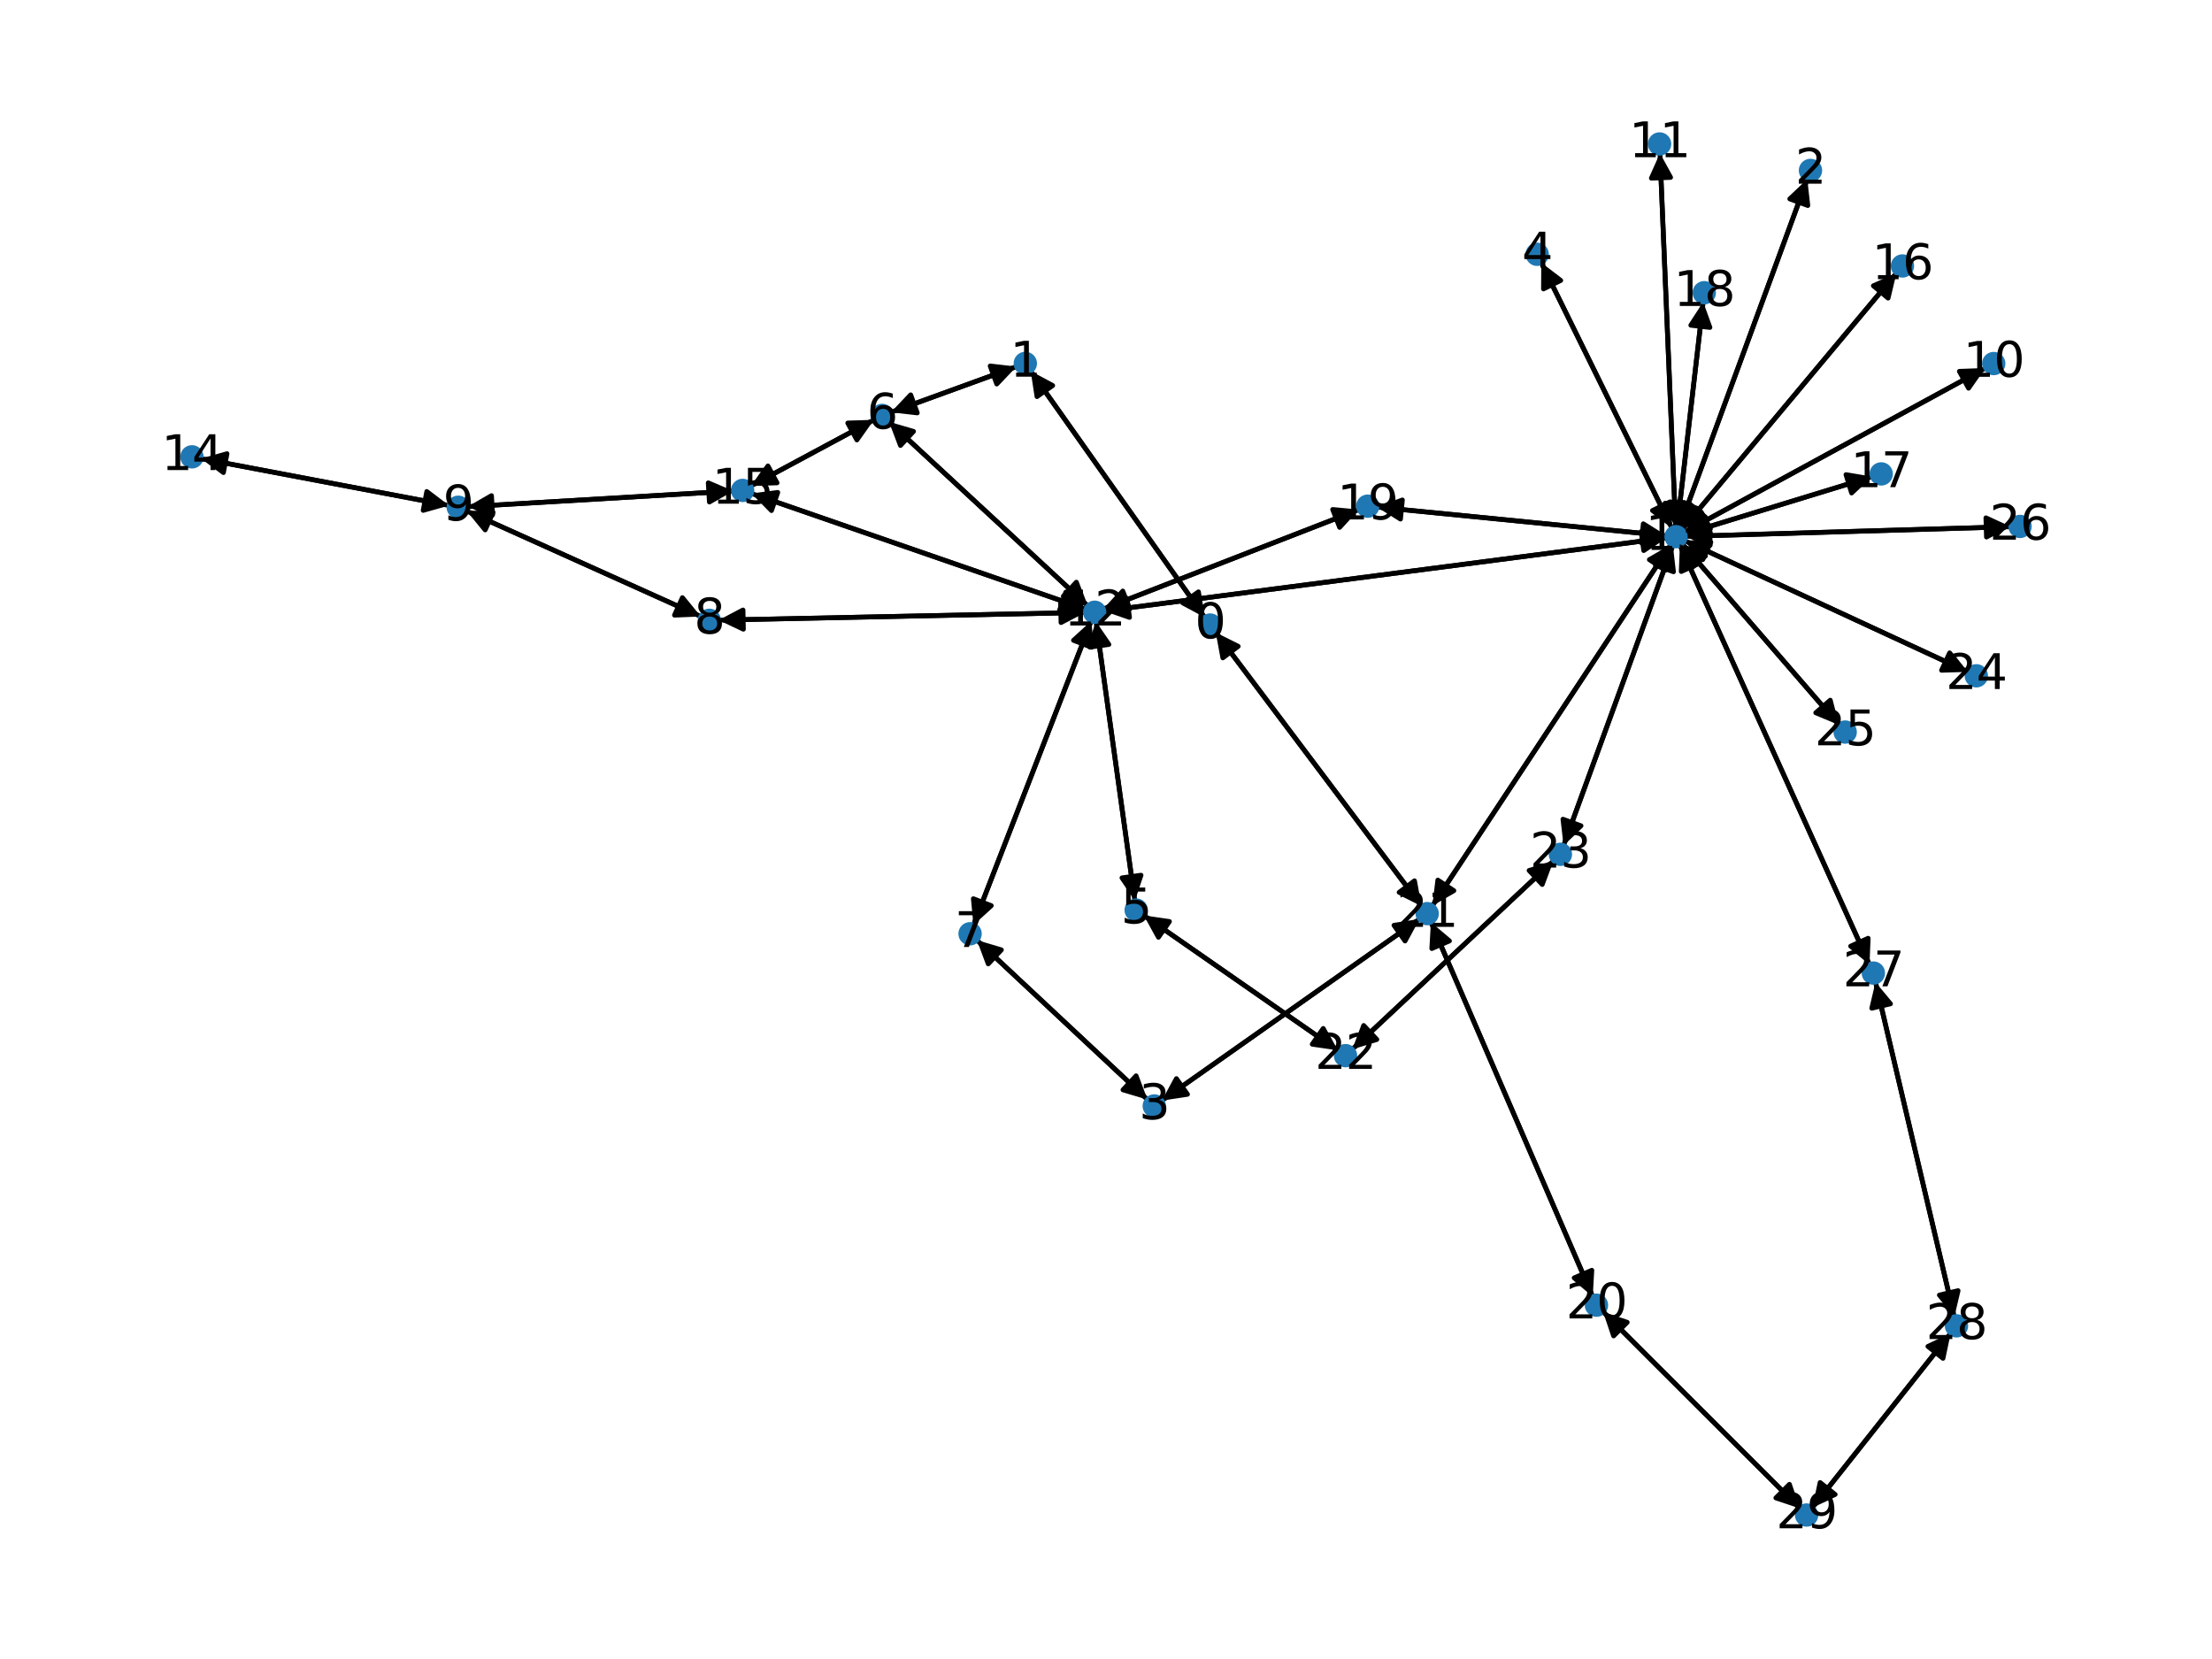 <?xml version="1.0" encoding="utf-8" standalone="no"?>
<!DOCTYPE svg PUBLIC "-//W3C//DTD SVG 1.1//EN"
  "http://www.w3.org/Graphics/SVG/1.1/DTD/svg11.dtd">
<svg xmlns:xlink="http://www.w3.org/1999/xlink" width="460.8pt" height="345.6pt" viewBox="0 0 460.8 345.6" xmlns="http://www.w3.org/2000/svg" version="1.1">
 <defs>
  <style type="text/css">*{stroke-linejoin: round; stroke-linecap: butt}</style>
 </defs>
 <g id="figure_1">
  <g id="patch_1">
   <path d="M 0 345.6 
L 460.8 345.6 
L 460.8 0 
L 0 0 
z
" style="fill: #ffffff"/>
  </g>
  <g id="axes_1">
   <g id="patch_2">
    <path d="M 250.983 128.626 
Q 232.845 102.956 215.352 78.2 
" clip-path="url(#p2b4f1b7020)" style="fill: none; stroke: #000000; stroke-linecap: round"/>
    <path d="M 216.027 82.621 
L 215.352 78.2 
L 219.294 80.313 
z
" clip-path="url(#p2b4f1b7020)" style="stroke: #000000; stroke-linecap: round"/>
   </g>
   <g id="patch_3">
    <path d="M 253.261 131.751 
Q 274.703 160.265 295.473 187.886 
" clip-path="url(#p2b4f1b7020)" style="fill: none; stroke: #000000; stroke-linecap: round"/>
    <path d="M 294.667 183.487 
L 295.473 187.886 
L 291.47 185.891 
z
" clip-path="url(#p2b4f1b7020)" style="stroke: #000000; stroke-linecap: round"/>
   </g>
   <g id="patch_4">
    <path d="M 214.707 77.287 
Q 232.845 102.957 250.338 127.713 
" clip-path="url(#p2b4f1b7020)" style="fill: none; stroke: #000000; stroke-linecap: round"/>
    <path d="M 249.663 123.292 
L 250.338 127.713 
L 246.396 125.601 
z
" clip-path="url(#p2b4f1b7020)" style="stroke: #000000; stroke-linecap: round"/>
   </g>
   <g id="patch_5">
    <path d="M 211.774 76.367 
Q 198.683 81.125 186.642 85.5 
" clip-path="url(#p2b4f1b7020)" style="fill: none; stroke: #000000; stroke-linecap: round"/>
    <path d="M 191.084 86.014 
L 186.642 85.5 
L 189.718 82.254 
z
" clip-path="url(#p2b4f1b7020)" style="stroke: #000000; stroke-linecap: round"/>
   </g>
   <g id="patch_6">
    <path d="M 376.485 37.328 
Q 363.151 73.657 350.202 108.936 
" clip-path="url(#p2b4f1b7020)" style="fill: none; stroke: #000000; stroke-linecap: round"/>
    <path d="M 353.458 105.87 
L 350.202 108.936 
L 349.703 104.492 
z
" clip-path="url(#p2b4f1b7020)" style="stroke: #000000; stroke-linecap: round"/>
   </g>
   <g id="patch_7">
    <path d="M 242.042 229.275 
Q 268.884 210.359 294.813 192.087 
" clip-path="url(#p2b4f1b7020)" style="fill: none; stroke: #000000; stroke-linecap: round"/>
    <path d="M 290.391 192.756 
L 294.813 192.087 
L 292.695 196.026 
z
" clip-path="url(#p2b4f1b7020)" style="stroke: #000000; stroke-linecap: round"/>
   </g>
   <g id="patch_8">
    <path d="M 239.044 229.072 
Q 221.272 212.455 204.317 196.603 
" clip-path="url(#p2b4f1b7020)" style="fill: none; stroke: #000000; stroke-linecap: round"/>
    <path d="M 205.873 200.796 
L 204.317 196.603 
L 208.605 197.874 
z
" clip-path="url(#p2b4f1b7020)" style="stroke: #000000; stroke-linecap: round"/>
   </g>
   <g id="patch_9">
    <path d="M 321.073 54.707 
Q 334.685 82.384 347.803 109.057 
" clip-path="url(#p2b4f1b7020)" style="fill: none; stroke: #000000; stroke-linecap: round"/>
    <path d="M 347.832 104.585 
L 347.803 109.057 
L 344.243 106.351 
z
" clip-path="url(#p2b4f1b7020)" style="stroke: #000000; stroke-linecap: round"/>
   </g>
   <g id="patch_10">
    <path d="M 236.418 187.665 
Q 232.364 158.563 228.465 130.568 
" clip-path="url(#p2b4f1b7020)" style="fill: none; stroke: #000000; stroke-linecap: round"/>
    <path d="M 227.036 134.806 
L 228.465 130.568 
L 230.998 134.254 
z
" clip-path="url(#p2b4f1b7020)" style="stroke: #000000; stroke-linecap: round"/>
   </g>
   <g id="patch_11">
    <path d="M 238.275 190.69 
Q 258.492 204.749 277.792 218.169 
" clip-path="url(#p2b4f1b7020)" style="fill: none; stroke: #000000; stroke-linecap: round"/>
    <path d="M 275.649 214.244 
L 277.792 218.169 
L 273.366 217.528 
z
" clip-path="url(#p2b4f1b7020)" style="stroke: #000000; stroke-linecap: round"/>
   </g>
   <g id="patch_12">
    <path d="M 185.585 85.884 
Q 198.677 81.127 210.718 76.751 
" clip-path="url(#p2b4f1b7020)" style="fill: none; stroke: #000000; stroke-linecap: round"/>
    <path d="M 206.275 76.238 
L 210.718 76.751 
L 207.641 79.997 
z
" clip-path="url(#p2b4f1b7020)" style="stroke: #000000; stroke-linecap: round"/>
   </g>
   <g id="patch_13">
    <path d="M 185.188 87.858 
Q 205.905 107.042 225.803 125.467 
" clip-path="url(#p2b4f1b7020)" style="fill: none; stroke: #000000; stroke-linecap: round"/>
    <path d="M 224.226 121.282 
L 225.803 125.467 
L 221.509 124.217 
z
" clip-path="url(#p2b4f1b7020)" style="stroke: #000000; stroke-linecap: round"/>
   </g>
   <g id="patch_14">
    <path d="M 182.062 87.461 
Q 169.237 94.355 157.396 100.718 
" clip-path="url(#p2b4f1b7020)" style="fill: none; stroke: #000000; stroke-linecap: round"/>
    <path d="M 161.867 100.586 
L 157.396 100.718 
L 159.973 97.063 
z
" clip-path="url(#p2b4f1b7020)" style="stroke: #000000; stroke-linecap: round"/>
   </g>
   <g id="patch_15">
    <path d="M 203.498 195.837 
Q 221.27 212.453 238.225 228.306 
" clip-path="url(#p2b4f1b7020)" style="fill: none; stroke: #000000; stroke-linecap: round"/>
    <path d="M 236.669 224.113 
L 238.225 228.306 
L 233.937 227.035 
z
" clip-path="url(#p2b4f1b7020)" style="stroke: #000000; stroke-linecap: round"/>
   </g>
   <g id="patch_16">
    <path d="M 202.785 192.714 
Q 215.065 161.029 226.941 130.386 
" clip-path="url(#p2b4f1b7020)" style="fill: none; stroke: #000000; stroke-linecap: round"/>
    <path d="M 223.63 133.393 
L 226.941 130.386 
L 227.36 134.839 
z
" clip-path="url(#p2b4f1b7020)" style="stroke: #000000; stroke-linecap: round"/>
   </g>
   <g id="patch_17">
    <path d="M 146.001 128.427 
Q 121.615 117.446 98.248 106.923 
" clip-path="url(#p2b4f1b7020)" style="fill: none; stroke: #000000; stroke-linecap: round"/>
    <path d="M 101.074 110.389 
L 98.248 106.923 
L 102.716 106.742 
z
" clip-path="url(#p2b4f1b7020)" style="stroke: #000000; stroke-linecap: round"/>
   </g>
   <g id="patch_18">
    <path d="M 149.702 129.182 
Q 187.904 128.382 224.989 127.606 
" clip-path="url(#p2b4f1b7020)" style="fill: none; stroke: #000000; stroke-linecap: round"/>
    <path d="M 220.948 125.69 
L 224.989 127.606 
L 221.032 129.689 
z
" clip-path="url(#p2b4f1b7020)" style="stroke: #000000; stroke-linecap: round"/>
   </g>
   <g id="patch_19">
    <path d="M 97.226 106.463 
Q 121.613 117.445 144.98 127.967 
" clip-path="url(#p2b4f1b7020)" style="fill: none; stroke: #000000; stroke-linecap: round"/>
    <path d="M 142.154 124.501 
L 144.98 127.967 
L 140.511 128.149 
z
" clip-path="url(#p2b4f1b7020)" style="stroke: #000000; stroke-linecap: round"/>
   </g>
   <g id="patch_20">
    <path d="M 93.561 105.309 
Q 67.724 100.418 42.985 95.734 
" clip-path="url(#p2b4f1b7020)" style="fill: none; stroke: #000000; stroke-linecap: round"/>
    <path d="M 46.543 98.444 
L 42.985 95.734 
L 47.287 94.513 
z
" clip-path="url(#p2b4f1b7020)" style="stroke: #000000; stroke-linecap: round"/>
   </g>
   <g id="patch_21">
    <path d="M 97.395 105.554 
Q 125.083 103.917 151.655 102.345 
" clip-path="url(#p2b4f1b7020)" style="fill: none; stroke: #000000; stroke-linecap: round"/>
    <path d="M 147.544 100.585 
L 151.655 102.345 
L 147.78 104.578 
z
" clip-path="url(#p2b4f1b7020)" style="stroke: #000000; stroke-linecap: round"/>
   </g>
   <g id="patch_22">
    <path d="M 413.628 76.662 
Q 382.242 93.766 351.837 110.336 
" clip-path="url(#p2b4f1b7020)" style="fill: none; stroke: #000000; stroke-linecap: round"/>
    <path d="M 356.306 110.178 
L 351.837 110.336 
L 354.392 106.666 
z
" clip-path="url(#p2b4f1b7020)" style="stroke: #000000; stroke-linecap: round"/>
   </g>
   <g id="patch_23">
    <path d="M 345.8 31.922 
Q 347.435 70.893 349.023 108.747 
" clip-path="url(#p2b4f1b7020)" style="fill: none; stroke: #000000; stroke-linecap: round"/>
    <path d="M 350.854 104.667 
L 349.023 108.747 
L 346.857 104.834 
z
" clip-path="url(#p2b4f1b7020)" style="stroke: #000000; stroke-linecap: round"/>
   </g>
   <g id="patch_24">
    <path d="M 228.311 129.462 
Q 232.364 158.564 236.264 186.559 
" clip-path="url(#p2b4f1b7020)" style="fill: none; stroke: #000000; stroke-linecap: round"/>
    <path d="M 237.693 182.321 
L 236.264 186.559 
L 233.731 182.873 
z
" clip-path="url(#p2b4f1b7020)" style="stroke: #000000; stroke-linecap: round"/>
   </g>
   <g id="patch_25">
    <path d="M 226.625 126.228 
Q 205.907 107.044 186.01 88.619 
" clip-path="url(#p2b4f1b7020)" style="fill: none; stroke: #000000; stroke-linecap: round"/>
    <path d="M 187.586 92.804 
L 186.01 88.619 
L 190.303 89.869 
z
" clip-path="url(#p2b4f1b7020)" style="stroke: #000000; stroke-linecap: round"/>
   </g>
   <g id="patch_26">
    <path d="M 227.345 129.345 
Q 215.064 161.03 203.188 191.672 
" clip-path="url(#p2b4f1b7020)" style="fill: none; stroke: #000000; stroke-linecap: round"/>
    <path d="M 206.499 188.665 
L 203.188 191.672 
L 202.769 187.22 
z
" clip-path="url(#p2b4f1b7020)" style="stroke: #000000; stroke-linecap: round"/>
   </g>
   <g id="patch_27">
    <path d="M 226.108 127.582 
Q 187.906 128.382 150.821 129.159 
" clip-path="url(#p2b4f1b7020)" style="fill: none; stroke: #000000; stroke-linecap: round"/>
    <path d="M 154.862 131.074 
L 150.821 129.159 
L 154.779 127.075 
z
" clip-path="url(#p2b4f1b7020)" style="stroke: #000000; stroke-linecap: round"/>
   </g>
   <g id="patch_28">
    <path d="M 229.961 127.292 
Q 288.598 119.671 346.126 112.193 
" clip-path="url(#p2b4f1b7020)" style="fill: none; stroke: #000000; stroke-linecap: round"/>
    <path d="M 341.901 110.725 
L 346.126 112.193 
L 342.417 114.692 
z
" clip-path="url(#p2b4f1b7020)" style="stroke: #000000; stroke-linecap: round"/>
   </g>
   <g id="patch_29">
    <path d="M 226.212 126.908 
Q 191.373 114.853 157.59 103.163 
" clip-path="url(#p2b4f1b7020)" style="fill: none; stroke: #000000; stroke-linecap: round"/>
    <path d="M 160.716 106.361 
L 157.59 103.163 
L 162.024 102.581 
z
" clip-path="url(#p2b4f1b7020)" style="stroke: #000000; stroke-linecap: round"/>
   </g>
   <g id="patch_30">
    <path d="M 229.845 126.842 
Q 256.481 116.495 282.074 106.552 
" clip-path="url(#p2b4f1b7020)" style="fill: none; stroke: #000000; stroke-linecap: round"/>
    <path d="M 277.621 106.137 
L 282.074 106.552 
L 279.07 109.865 
z
" clip-path="url(#p2b4f1b7020)" style="stroke: #000000; stroke-linecap: round"/>
   </g>
   <g id="patch_31">
    <path d="M 349.819 109.979 
Q 363.154 73.65 376.103 38.371 
" clip-path="url(#p2b4f1b7020)" style="fill: none; stroke: #000000; stroke-linecap: round"/>
    <path d="M 372.847 41.436 
L 376.103 38.371 
L 376.602 42.815 
z
" clip-path="url(#p2b4f1b7020)" style="stroke: #000000; stroke-linecap: round"/>
   </g>
   <g id="patch_32">
    <path d="M 348.298 110.065 
Q 334.687 82.388 321.569 55.715 
" clip-path="url(#p2b4f1b7020)" style="fill: none; stroke: #000000; stroke-linecap: round"/>
    <path d="M 321.54 60.187 
L 321.569 55.715 
L 325.129 58.422 
z
" clip-path="url(#p2b4f1b7020)" style="stroke: #000000; stroke-linecap: round"/>
   </g>
   <g id="patch_33">
    <path d="M 350.852 110.873 
Q 382.238 93.768 412.643 77.199 
" clip-path="url(#p2b4f1b7020)" style="fill: none; stroke: #000000; stroke-linecap: round"/>
    <path d="M 408.174 77.356 
L 412.643 77.199 
L 410.088 80.869 
z
" clip-path="url(#p2b4f1b7020)" style="stroke: #000000; stroke-linecap: round"/>
   </g>
   <g id="patch_34">
    <path d="M 349.07 109.867 
Q 347.435 70.896 345.847 33.043 
" clip-path="url(#p2b4f1b7020)" style="fill: none; stroke: #000000; stroke-linecap: round"/>
    <path d="M 344.017 37.123 
L 345.847 33.043 
L 348.013 36.955 
z
" clip-path="url(#p2b4f1b7020)" style="stroke: #000000; stroke-linecap: round"/>
   </g>
   <g id="patch_35">
    <path d="M 347.233 112.049 
Q 288.597 119.671 231.069 127.148 
" clip-path="url(#p2b4f1b7020)" style="fill: none; stroke: #000000; stroke-linecap: round"/>
    <path d="M 235.293 128.616 
L 231.069 127.148 
L 234.778 124.65 
z
" clip-path="url(#p2b4f1b7020)" style="stroke: #000000; stroke-linecap: round"/>
   </g>
   <g id="patch_36">
    <path d="M 350.392 110.316 
Q 372.731 83.603 394.353 57.748 
" clip-path="url(#p2b4f1b7020)" style="fill: none; stroke: #000000; stroke-linecap: round"/>
    <path d="M 390.252 59.533 
L 394.353 57.748 
L 393.321 62.099 
z
" clip-path="url(#p2b4f1b7020)" style="stroke: #000000; stroke-linecap: round"/>
   </g>
   <g id="patch_37">
    <path d="M 351 111.234 
Q 370.516 105.262 388.963 99.618 
" clip-path="url(#p2b4f1b7020)" style="fill: none; stroke: #000000; stroke-linecap: round"/>
    <path d="M 384.553 98.876 
L 388.963 99.618 
L 385.723 102.701 
z
" clip-path="url(#p2b4f1b7020)" style="stroke: #000000; stroke-linecap: round"/>
   </g>
   <g id="patch_38">
    <path d="M 349.374 109.873 
Q 352.09 86.387 354.678 64.012 
" clip-path="url(#p2b4f1b7020)" style="fill: none; stroke: #000000; stroke-linecap: round"/>
    <path d="M 352.232 67.755 
L 354.678 64.012 
L 356.206 68.215 
z
" clip-path="url(#p2b4f1b7020)" style="stroke: #000000; stroke-linecap: round"/>
   </g>
   <g id="patch_39">
    <path d="M 347.226 111.609 
Q 317.038 108.623 287.962 105.747 
" clip-path="url(#p2b4f1b7020)" style="fill: none; stroke: #000000; stroke-linecap: round"/>
    <path d="M 291.746 108.131 
L 287.962 105.747 
L 292.14 104.151 
z
" clip-path="url(#p2b4f1b7020)" style="stroke: #000000; stroke-linecap: round"/>
   </g>
   <g id="patch_40">
    <path d="M 348.083 113.417 
Q 323.23 151.064 298.992 187.778 
" clip-path="url(#p2b4f1b7020)" style="fill: none; stroke: #000000; stroke-linecap: round"/>
    <path d="M 302.865 185.542 
L 298.992 187.778 
L 299.527 183.338 
z
" clip-path="url(#p2b4f1b7020)" style="stroke: #000000; stroke-linecap: round"/>
   </g>
   <g id="patch_41">
    <path d="M 348.488 113.621 
Q 337.104 144.885 326.102 175.099 
" clip-path="url(#p2b4f1b7020)" style="fill: none; stroke: #000000; stroke-linecap: round"/>
    <path d="M 329.35 172.025 
L 326.102 175.099 
L 325.592 170.656 
z
" clip-path="url(#p2b4f1b7020)" style="stroke: #000000; stroke-linecap: round"/>
   </g>
   <g id="patch_42">
    <path d="M 350.911 112.615 
Q 380.43 126.291 408.934 139.498 
" clip-path="url(#p2b4f1b7020)" style="fill: none; stroke: #000000; stroke-linecap: round"/>
    <path d="M 406.145 136.002 
L 408.934 139.498 
L 404.463 139.631 
z
" clip-path="url(#p2b4f1b7020)" style="stroke: #000000; stroke-linecap: round"/>
   </g>
   <g id="patch_43">
    <path d="M 350.418 113.263 
Q 366.767 132.151 382.385 150.194 
" clip-path="url(#p2b4f1b7020)" style="fill: none; stroke: #000000; stroke-linecap: round"/>
    <path d="M 381.279 145.86 
L 382.385 150.194 
L 378.255 148.478 
z
" clip-path="url(#p2b4f1b7020)" style="stroke: #000000; stroke-linecap: round"/>
   </g>
   <g id="patch_44">
    <path d="M 351.089 111.742 
Q 384.983 110.732 417.759 109.755 
" clip-path="url(#p2b4f1b7020)" style="fill: none; stroke: #000000; stroke-linecap: round"/>
    <path d="M 413.702 107.875 
L 417.759 109.755 
L 413.821 111.873 
z
" clip-path="url(#p2b4f1b7020)" style="stroke: #000000; stroke-linecap: round"/>
   </g>
   <g id="patch_45">
    <path d="M 349.95 113.567 
Q 369.704 157.255 388.996 199.925 
" clip-path="url(#p2b4f1b7020)" style="fill: none; stroke: #000000; stroke-linecap: round"/>
    <path d="M 389.171 195.456 
L 388.996 199.925 
L 385.526 197.104 
z
" clip-path="url(#p2b4f1b7020)" style="stroke: #000000; stroke-linecap: round"/>
   </g>
   <g id="patch_46">
    <path d="M 41.886 95.526 
Q 67.724 100.418 92.462 105.101 
" clip-path="url(#p2b4f1b7020)" style="fill: none; stroke: #000000; stroke-linecap: round"/>
    <path d="M 88.904 102.392 
L 92.462 105.101 
L 88.16 106.322 
z
" clip-path="url(#p2b4f1b7020)" style="stroke: #000000; stroke-linecap: round"/>
   </g>
   <g id="patch_47">
    <path d="M 156.412 101.248 
Q 169.237 94.355 181.078 87.991 
" clip-path="url(#p2b4f1b7020)" style="fill: none; stroke: #000000; stroke-linecap: round"/>
    <path d="M 176.607 88.123 
L 181.078 87.991 
L 178.501 91.646 
z
" clip-path="url(#p2b4f1b7020)" style="stroke: #000000; stroke-linecap: round"/>
   </g>
   <g id="patch_48">
    <path d="M 152.77 102.279 
Q 125.083 103.917 98.511 105.488 
" clip-path="url(#p2b4f1b7020)" style="fill: none; stroke: #000000; stroke-linecap: round"/>
    <path d="M 102.622 107.248 
L 98.511 105.488 
L 102.386 103.255 
z
" clip-path="url(#p2b4f1b7020)" style="stroke: #000000; stroke-linecap: round"/>
   </g>
   <g id="patch_49">
    <path d="M 156.536 102.798 
Q 191.375 114.854 225.158 126.543 
" clip-path="url(#p2b4f1b7020)" style="fill: none; stroke: #000000; stroke-linecap: round"/>
    <path d="M 222.032 123.345 
L 225.158 126.543 
L 220.724 127.125 
z
" clip-path="url(#p2b4f1b7020)" style="stroke: #000000; stroke-linecap: round"/>
   </g>
   <g id="patch_50">
    <path d="M 395.071 56.889 
Q 372.732 83.602 351.11 109.457 
" clip-path="url(#p2b4f1b7020)" style="fill: none; stroke: #000000; stroke-linecap: round"/>
    <path d="M 355.21 107.672 
L 351.11 109.457 
L 352.142 105.106 
z
" clip-path="url(#p2b4f1b7020)" style="stroke: #000000; stroke-linecap: round"/>
   </g>
   <g id="patch_51">
    <path d="M 390.037 99.29 
Q 370.521 105.261 352.074 110.905 
" clip-path="url(#p2b4f1b7020)" style="fill: none; stroke: #000000; stroke-linecap: round"/>
    <path d="M 356.484 111.647 
L 352.074 110.905 
L 355.314 107.822 
z
" clip-path="url(#p2b4f1b7020)" style="stroke: #000000; stroke-linecap: round"/>
   </g>
   <g id="patch_52">
    <path d="M 354.807 62.903 
Q 352.09 86.388 349.502 108.764 
" clip-path="url(#p2b4f1b7020)" style="fill: none; stroke: #000000; stroke-linecap: round"/>
    <path d="M 351.949 105.02 
L 349.502 108.764 
L 347.975 104.561 
z
" clip-path="url(#p2b4f1b7020)" style="stroke: #000000; stroke-linecap: round"/>
   </g>
   <g id="patch_53">
    <path d="M 283.12 106.146 
Q 256.484 116.493 230.891 126.436 
" clip-path="url(#p2b4f1b7020)" style="fill: none; stroke: #000000; stroke-linecap: round"/>
    <path d="M 235.343 126.852 
L 230.891 126.436 
L 233.895 123.123 
z
" clip-path="url(#p2b4f1b7020)" style="stroke: #000000; stroke-linecap: round"/>
   </g>
   <g id="patch_54">
    <path d="M 286.846 105.637 
Q 317.035 108.623 346.111 111.499 
" clip-path="url(#p2b4f1b7020)" style="fill: none; stroke: #000000; stroke-linecap: round"/>
    <path d="M 342.327 109.115 
L 346.111 111.499 
L 341.933 113.095 
z
" clip-path="url(#p2b4f1b7020)" style="stroke: #000000; stroke-linecap: round"/>
   </g>
   <g id="patch_55">
    <path d="M 331.8 270.113 
Q 314.939 231.111 298.522 193.134 
" clip-path="url(#p2b4f1b7020)" style="fill: none; stroke: #000000; stroke-linecap: round"/>
    <path d="M 298.273 197.599 
L 298.522 193.134 
L 301.945 196.012 
z
" clip-path="url(#p2b4f1b7020)" style="stroke: #000000; stroke-linecap: round"/>
   </g>
   <g id="patch_56">
    <path d="M 333.941 273.262 
Q 354.46 293.752 374.188 313.453 
" clip-path="url(#p2b4f1b7020)" style="fill: none; stroke: #000000; stroke-linecap: round"/>
    <path d="M 372.77 309.211 
L 374.188 313.453 
L 369.944 312.041 
z
" clip-path="url(#p2b4f1b7020)" style="stroke: #000000; stroke-linecap: round"/>
   </g>
   <g id="patch_57">
    <path d="M 296.147 188.783 
Q 274.705 160.268 253.935 132.647 
" clip-path="url(#p2b4f1b7020)" style="fill: none; stroke: #000000; stroke-linecap: round"/>
    <path d="M 254.741 137.046 
L 253.935 132.647 
L 257.938 134.642 
z
" clip-path="url(#p2b4f1b7020)" style="stroke: #000000; stroke-linecap: round"/>
   </g>
   <g id="patch_58">
    <path d="M 295.723 191.446 
Q 268.881 210.361 242.952 228.633 
" clip-path="url(#p2b4f1b7020)" style="fill: none; stroke: #000000; stroke-linecap: round"/>
    <path d="M 247.374 227.964 
L 242.952 228.633 
L 245.07 224.694 
z
" clip-path="url(#p2b4f1b7020)" style="stroke: #000000; stroke-linecap: round"/>
   </g>
   <g id="patch_59">
    <path d="M 298.376 188.71 
Q 323.23 151.064 347.468 114.35 
" clip-path="url(#p2b4f1b7020)" style="fill: none; stroke: #000000; stroke-linecap: round"/>
    <path d="M 343.595 116.586 
L 347.468 114.35 
L 346.933 118.79 
z
" clip-path="url(#p2b4f1b7020)" style="stroke: #000000; stroke-linecap: round"/>
   </g>
   <g id="patch_60">
    <path d="M 298.078 192.108 
Q 314.939 231.11 331.357 269.087 
" clip-path="url(#p2b4f1b7020)" style="fill: none; stroke: #000000; stroke-linecap: round"/>
    <path d="M 331.605 264.622 
L 331.357 269.087 
L 327.934 266.209 
z
" clip-path="url(#p2b4f1b7020)" style="stroke: #000000; stroke-linecap: round"/>
   </g>
   <g id="patch_61">
    <path d="M 278.708 218.807 
Q 258.491 204.748 239.191 191.328 
" clip-path="url(#p2b4f1b7020)" style="fill: none; stroke: #000000; stroke-linecap: round"/>
    <path d="M 241.333 195.253 
L 239.191 191.328 
L 243.617 191.969 
z
" clip-path="url(#p2b4f1b7020)" style="stroke: #000000; stroke-linecap: round"/>
   </g>
   <g id="patch_62">
    <path d="M 281.71 218.588 
Q 302.676 198.941 322.826 180.059 
" clip-path="url(#p2b4f1b7020)" style="fill: none; stroke: #000000; stroke-linecap: round"/>
    <path d="M 318.54 181.334 
L 322.826 180.059 
L 321.275 184.253 
z
" clip-path="url(#p2b4f1b7020)" style="stroke: #000000; stroke-linecap: round"/>
   </g>
   <g id="patch_63">
    <path d="M 325.721 176.146 
Q 337.105 144.882 348.106 114.668 
" clip-path="url(#p2b4f1b7020)" style="fill: none; stroke: #000000; stroke-linecap: round"/>
    <path d="M 344.859 117.743 
L 348.106 114.668 
L 348.617 119.111 
z
" clip-path="url(#p2b4f1b7020)" style="stroke: #000000; stroke-linecap: round"/>
   </g>
   <g id="patch_64">
    <path d="M 323.645 179.291 
Q 302.679 198.938 282.529 217.821 
" clip-path="url(#p2b4f1b7020)" style="fill: none; stroke: #000000; stroke-linecap: round"/>
    <path d="M 286.815 216.545 
L 282.529 217.821 
L 284.08 213.626 
z
" clip-path="url(#p2b4f1b7020)" style="stroke: #000000; stroke-linecap: round"/>
   </g>
   <g id="patch_65">
    <path d="M 409.943 139.966 
Q 380.425 126.289 351.921 113.083 
" clip-path="url(#p2b4f1b7020)" style="fill: none; stroke: #000000; stroke-linecap: round"/>
    <path d="M 354.709 116.579 
L 351.921 113.083 
L 356.391 112.949 
z
" clip-path="url(#p2b4f1b7020)" style="stroke: #000000; stroke-linecap: round"/>
   </g>
   <g id="patch_66">
    <path d="M 383.117 151.039 
Q 366.767 132.151 351.15 114.108 
" clip-path="url(#p2b4f1b7020)" style="fill: none; stroke: #000000; stroke-linecap: round"/>
    <path d="M 352.255 118.441 
L 351.15 114.108 
L 355.28 115.824 
z
" clip-path="url(#p2b4f1b7020)" style="stroke: #000000; stroke-linecap: round"/>
   </g>
   <g id="patch_67">
    <path d="M 418.876 109.721 
Q 384.982 110.732 352.205 111.708 
" clip-path="url(#p2b4f1b7020)" style="fill: none; stroke: #000000; stroke-linecap: round"/>
    <path d="M 356.263 113.588 
L 352.205 111.708 
L 356.144 109.59 
z
" clip-path="url(#p2b4f1b7020)" style="stroke: #000000; stroke-linecap: round"/>
   </g>
   <g id="patch_68">
    <path d="M 389.456 200.942 
Q 369.703 157.253 350.41 114.584 
" clip-path="url(#p2b4f1b7020)" style="fill: none; stroke: #000000; stroke-linecap: round"/>
    <path d="M 350.236 119.052 
L 350.41 114.584 
L 353.88 117.405 
z
" clip-path="url(#p2b4f1b7020)" style="stroke: #000000; stroke-linecap: round"/>
   </g>
   <g id="patch_69">
    <path d="M 390.7 204.597 
Q 398.915 239.454 406.873 273.222 
" clip-path="url(#p2b4f1b7020)" style="fill: none; stroke: #000000; stroke-linecap: round"/>
    <path d="M 407.902 268.87 
L 406.873 273.222 
L 404.008 269.788 
z
" clip-path="url(#p2b4f1b7020)" style="stroke: #000000; stroke-linecap: round"/>
   </g>
   <g id="patch_70">
    <path d="M 407.128 274.306 
Q 398.913 239.449 390.955 205.681 
" clip-path="url(#p2b4f1b7020)" style="fill: none; stroke: #000000; stroke-linecap: round"/>
    <path d="M 389.926 210.033 
L 390.955 205.681 
L 393.82 209.115 
z
" clip-path="url(#p2b4f1b7020)" style="stroke: #000000; stroke-linecap: round"/>
   </g>
   <g id="patch_71">
    <path d="M 406.37 277.712 
Q 391.961 295.901 378.246 313.214 
" clip-path="url(#p2b4f1b7020)" style="fill: none; stroke: #000000; stroke-linecap: round"/>
    <path d="M 382.298 311.32 
L 378.246 313.214 
L 379.162 308.837 
z
" clip-path="url(#p2b4f1b7020)" style="stroke: #000000; stroke-linecap: round"/>
   </g>
   <g id="patch_72">
    <path d="M 374.977 314.241 
Q 354.458 293.751 334.73 274.05 
" clip-path="url(#p2b4f1b7020)" style="fill: none; stroke: #000000; stroke-linecap: round"/>
    <path d="M 336.147 278.292 
L 334.73 274.05 
L 338.974 275.461 
z
" clip-path="url(#p2b4f1b7020)" style="stroke: #000000; stroke-linecap: round"/>
   </g>
   <g id="patch_73">
    <path d="M 377.551 314.092 
Q 391.96 295.903 405.675 278.59 
" clip-path="url(#p2b4f1b7020)" style="fill: none; stroke: #000000; stroke-linecap: round"/>
    <path d="M 401.623 280.483 
L 405.675 278.59 
L 404.759 282.967 
z
" clip-path="url(#p2b4f1b7020)" style="stroke: #000000; stroke-linecap: round"/>
   </g>
   <g id="PathCollection_1">
    <defs>
     <path id="md7758c3c51" d="M 0 1.936 
C 0.514 1.936 1.006 1.732 1.369 1.369 
C 1.732 1.006 1.936 0.514 1.936 0 
C 1.936 -0.514 1.732 -1.006 1.369 -1.369 
C 1.006 -1.732 0.514 -1.936 0 -1.936 
C -0.514 -1.936 -1.006 -1.732 -1.369 -1.369 
C -1.732 -1.006 -1.936 -0.514 -1.936 0 
C -1.936 0.514 -1.732 1.006 -1.369 1.369 
C -1.006 1.732 -0.514 1.936 0 1.936 
z
" style="stroke: #1f78b4"/>
    </defs>
    <g clip-path="url(#p2b4f1b7020)">
     <use xlink:href="#md7758c3c51" x="252.099" y="130.206" style="fill: #1f78b4; stroke: #1f78b4"/>
     <use xlink:href="#md7758c3c51" x="213.591" y="75.707" style="fill: #1f78b4; stroke: #1f78b4"/>
     <use xlink:href="#md7758c3c51" x="377.154" y="35.507" style="fill: #1f78b4; stroke: #1f78b4"/>
     <use xlink:href="#md7758c3c51" x="240.456" y="230.392" style="fill: #1f78b4; stroke: #1f78b4"/>
     <use xlink:href="#md7758c3c51" x="320.221" y="52.973" style="fill: #1f78b4; stroke: #1f78b4"/>
     <use xlink:href="#md7758c3c51" x="236.685" y="189.585" style="fill: #1f78b4; stroke: #1f78b4"/>
     <use xlink:href="#md7758c3c51" x="183.769" y="86.544" style="fill: #1f78b4; stroke: #1f78b4"/>
     <use xlink:href="#md7758c3c51" x="202.086" y="194.517" style="fill: #1f78b4; stroke: #1f78b4"/>
     <use xlink:href="#md7758c3c51" x="147.767" y="129.223" style="fill: #1f78b4; stroke: #1f78b4"/>
     <use xlink:href="#md7758c3c51" x="95.461" y="105.668" style="fill: #1f78b4; stroke: #1f78b4"/>
     <use xlink:href="#md7758c3c51" x="415.329" y="75.735" style="fill: #1f78b4; stroke: #1f78b4"/>
     <use xlink:href="#md7758c3c51" x="345.719" y="29.99" style="fill: #1f78b4; stroke: #1f78b4"/>
     <use xlink:href="#md7758c3c51" x="228.043" y="127.542" style="fill: #1f78b4; stroke: #1f78b4"/>
     <use xlink:href="#md7758c3c51" x="349.151" y="111.799" style="fill: #1f78b4; stroke: #1f78b4"/>
     <use xlink:href="#md7758c3c51" x="39.987" y="95.167" style="fill: #1f78b4; stroke: #1f78b4"/>
     <use xlink:href="#md7758c3c51" x="154.705" y="102.165" style="fill: #1f78b4; stroke: #1f78b4"/>
     <use xlink:href="#md7758c3c51" x="396.311" y="55.405" style="fill: #1f78b4; stroke: #1f78b4"/>
     <use xlink:href="#md7758c3c51" x="391.886" y="98.724" style="fill: #1f78b4; stroke: #1f78b4"/>
     <use xlink:href="#md7758c3c51" x="355.029" y="60.976" style="fill: #1f78b4; stroke: #1f78b4"/>
     <use xlink:href="#md7758c3c51" x="284.922" y="105.446" style="fill: #1f78b4; stroke: #1f78b4"/>
     <use xlink:href="#md7758c3c51" x="332.57" y="271.893" style="fill: #1f78b4; stroke: #1f78b4"/>
     <use xlink:href="#md7758c3c51" x="297.309" y="190.328" style="fill: #1f78b4; stroke: #1f78b4"/>
     <use xlink:href="#md7758c3c51" x="280.297" y="219.912" style="fill: #1f78b4; stroke: #1f78b4"/>
     <use xlink:href="#md7758c3c51" x="325.058" y="177.968" style="fill: #1f78b4; stroke: #1f78b4"/>
     <use xlink:href="#md7758c3c51" x="411.703" y="140.781" style="fill: #1f78b4; stroke: #1f78b4"/>
     <use xlink:href="#md7758c3c51" x="384.383" y="152.502" style="fill: #1f78b4; stroke: #1f78b4"/>
     <use xlink:href="#md7758c3c51" x="420.813" y="109.664" style="fill: #1f78b4; stroke: #1f78b4"/>
     <use xlink:href="#md7758c3c51" x="390.255" y="202.709" style="fill: #1f78b4; stroke: #1f78b4"/>
     <use xlink:href="#md7758c3c51" x="407.573" y="276.194" style="fill: #1f78b4; stroke: #1f78b4"/>
     <use xlink:href="#md7758c3c51" x="376.348" y="315.61" style="fill: #1f78b4; stroke: #1f78b4"/>
    </g>
   </g>
   <g id="text_1">
    <g clip-path="url(#p2b4f1b7020)">
     <!-- 0 -->
     <g transform="translate(248.918 132.965) scale(0.1 -0.1)">
      <defs>
       <path id="DejaVuSans-30" d="M 2034 4250 
Q 1547 4250 1301 3770 
Q 1056 3291 1056 2328 
Q 1056 1369 1301 889 
Q 1547 409 2034 409 
Q 2525 409 2770 889 
Q 3016 1369 3016 2328 
Q 3016 3291 2770 3770 
Q 2525 4250 2034 4250 
z
M 2034 4750 
Q 2819 4750 3233 4129 
Q 3647 3509 3647 2328 
Q 3647 1150 3233 529 
Q 2819 -91 2034 -91 
Q 1250 -91 836 529 
Q 422 1150 422 2328 
Q 422 3509 836 4129 
Q 1250 4750 2034 4750 
z
" transform="scale(0.016)"/>
      </defs>
      <use xlink:href="#DejaVuSans-30"/>
     </g>
    </g>
   </g>
   <g id="text_2">
    <g clip-path="url(#p2b4f1b7020)">
     <!-- 1 -->
     <g transform="translate(210.41 78.467) scale(0.1 -0.1)">
      <defs>
       <path id="DejaVuSans-31" d="M 794 531 
L 1825 531 
L 1825 4091 
L 703 3866 
L 703 4441 
L 1819 4666 
L 2450 4666 
L 2450 531 
L 3481 531 
L 3481 0 
L 794 0 
L 794 531 
z
" transform="scale(0.016)"/>
      </defs>
      <use xlink:href="#DejaVuSans-31"/>
     </g>
    </g>
   </g>
   <g id="text_3">
    <g clip-path="url(#p2b4f1b7020)">
     <!-- 2 -->
     <g transform="translate(373.972 38.267) scale(0.1 -0.1)">
      <defs>
       <path id="DejaVuSans-32" d="M 1228 531 
L 3431 531 
L 3431 0 
L 469 0 
L 469 531 
Q 828 903 1448 1529 
Q 2069 2156 2228 2338 
Q 2531 2678 2651 2914 
Q 2772 3150 2772 3378 
Q 2772 3750 2511 3984 
Q 2250 4219 1831 4219 
Q 1534 4219 1204 4116 
Q 875 4013 500 3803 
L 500 4441 
Q 881 4594 1212 4672 
Q 1544 4750 1819 4750 
Q 2544 4750 2975 4387 
Q 3406 4025 3406 3419 
Q 3406 3131 3298 2873 
Q 3191 2616 2906 2266 
Q 2828 2175 2409 1742 
Q 1991 1309 1228 531 
z
" transform="scale(0.016)"/>
      </defs>
      <use xlink:href="#DejaVuSans-32"/>
     </g>
    </g>
   </g>
   <g id="text_4">
    <g clip-path="url(#p2b4f1b7020)">
     <!-- 3 -->
     <g transform="translate(237.275 233.151) scale(0.1 -0.1)">
      <defs>
       <path id="DejaVuSans-33" d="M 2597 2516 
Q 3050 2419 3304 2112 
Q 3559 1806 3559 1356 
Q 3559 666 3084 287 
Q 2609 -91 1734 -91 
Q 1441 -91 1130 -33 
Q 819 25 488 141 
L 488 750 
Q 750 597 1062 519 
Q 1375 441 1716 441 
Q 2309 441 2620 675 
Q 2931 909 2931 1356 
Q 2931 1769 2642 2001 
Q 2353 2234 1838 2234 
L 1294 2234 
L 1294 2753 
L 1863 2753 
Q 2328 2753 2575 2939 
Q 2822 3125 2822 3475 
Q 2822 3834 2567 4026 
Q 2313 4219 1838 4219 
Q 1578 4219 1281 4162 
Q 984 4106 628 3988 
L 628 4550 
Q 988 4650 1302 4700 
Q 1616 4750 1894 4750 
Q 2613 4750 3031 4423 
Q 3450 4097 3450 3541 
Q 3450 3153 3228 2886 
Q 3006 2619 2597 2516 
z
" transform="scale(0.016)"/>
      </defs>
      <use xlink:href="#DejaVuSans-33"/>
     </g>
    </g>
   </g>
   <g id="text_5">
    <g clip-path="url(#p2b4f1b7020)">
     <!-- 4 -->
     <g transform="translate(317.039 55.732) scale(0.1 -0.1)">
      <defs>
       <path id="DejaVuSans-34" d="M 2419 4116 
L 825 1625 
L 2419 1625 
L 2419 4116 
z
M 2253 4666 
L 3047 4666 
L 3047 1625 
L 3713 1625 
L 3713 1100 
L 3047 1100 
L 3047 0 
L 2419 0 
L 2419 1100 
L 313 1100 
L 313 1709 
L 2253 4666 
z
" transform="scale(0.016)"/>
      </defs>
      <use xlink:href="#DejaVuSans-34"/>
     </g>
    </g>
   </g>
   <g id="text_6">
    <g clip-path="url(#p2b4f1b7020)">
     <!-- 5 -->
     <g transform="translate(233.504 192.345) scale(0.1 -0.1)">
      <defs>
       <path id="DejaVuSans-35" d="M 691 4666 
L 3169 4666 
L 3169 4134 
L 1269 4134 
L 1269 2991 
Q 1406 3038 1543 3061 
Q 1681 3084 1819 3084 
Q 2600 3084 3056 2656 
Q 3513 2228 3513 1497 
Q 3513 744 3044 326 
Q 2575 -91 1722 -91 
Q 1428 -91 1123 -41 
Q 819 9 494 109 
L 494 744 
Q 775 591 1075 516 
Q 1375 441 1709 441 
Q 2250 441 2565 725 
Q 2881 1009 2881 1497 
Q 2881 1984 2565 2268 
Q 2250 2553 1709 2553 
Q 1456 2553 1204 2497 
Q 953 2441 691 2322 
L 691 4666 
z
" transform="scale(0.016)"/>
      </defs>
      <use xlink:href="#DejaVuSans-35"/>
     </g>
    </g>
   </g>
   <g id="text_7">
    <g clip-path="url(#p2b4f1b7020)">
     <!-- 6 -->
     <g transform="translate(180.588 89.304) scale(0.1 -0.1)">
      <defs>
       <path id="DejaVuSans-36" d="M 2113 2584 
Q 1688 2584 1439 2293 
Q 1191 2003 1191 1497 
Q 1191 994 1439 701 
Q 1688 409 2113 409 
Q 2538 409 2786 701 
Q 3034 994 3034 1497 
Q 3034 2003 2786 2293 
Q 2538 2584 2113 2584 
z
M 3366 4563 
L 3366 3988 
Q 3128 4100 2886 4159 
Q 2644 4219 2406 4219 
Q 1781 4219 1451 3797 
Q 1122 3375 1075 2522 
Q 1259 2794 1537 2939 
Q 1816 3084 2150 3084 
Q 2853 3084 3261 2657 
Q 3669 2231 3669 1497 
Q 3669 778 3244 343 
Q 2819 -91 2113 -91 
Q 1303 -91 875 529 
Q 447 1150 447 2328 
Q 447 3434 972 4092 
Q 1497 4750 2381 4750 
Q 2619 4750 2861 4703 
Q 3103 4656 3366 4563 
z
" transform="scale(0.016)"/>
      </defs>
      <use xlink:href="#DejaVuSans-36"/>
     </g>
    </g>
   </g>
   <g id="text_8">
    <g clip-path="url(#p2b4f1b7020)">
     <!-- 7 -->
     <g transform="translate(198.905 197.276) scale(0.1 -0.1)">
      <defs>
       <path id="DejaVuSans-37" d="M 525 4666 
L 3525 4666 
L 3525 4397 
L 1831 0 
L 1172 0 
L 2766 4134 
L 525 4134 
L 525 4666 
z
" transform="scale(0.016)"/>
      </defs>
      <use xlink:href="#DejaVuSans-37"/>
     </g>
    </g>
   </g>
   <g id="text_9">
    <g clip-path="url(#p2b4f1b7020)">
     <!-- 8 -->
     <g transform="translate(144.586 131.982) scale(0.1 -0.1)">
      <defs>
       <path id="DejaVuSans-38" d="M 2034 2216 
Q 1584 2216 1326 1975 
Q 1069 1734 1069 1313 
Q 1069 891 1326 650 
Q 1584 409 2034 409 
Q 2484 409 2743 651 
Q 3003 894 3003 1313 
Q 3003 1734 2745 1975 
Q 2488 2216 2034 2216 
z
M 1403 2484 
Q 997 2584 770 2862 
Q 544 3141 544 3541 
Q 544 4100 942 4425 
Q 1341 4750 2034 4750 
Q 2731 4750 3128 4425 
Q 3525 4100 3525 3541 
Q 3525 3141 3298 2862 
Q 3072 2584 2669 2484 
Q 3125 2378 3379 2068 
Q 3634 1759 3634 1313 
Q 3634 634 3220 271 
Q 2806 -91 2034 -91 
Q 1263 -91 848 271 
Q 434 634 434 1313 
Q 434 1759 690 2068 
Q 947 2378 1403 2484 
z
M 1172 3481 
Q 1172 3119 1398 2916 
Q 1625 2713 2034 2713 
Q 2441 2713 2670 2916 
Q 2900 3119 2900 3481 
Q 2900 3844 2670 4047 
Q 2441 4250 2034 4250 
Q 1625 4250 1398 4047 
Q 1172 3844 1172 3481 
z
" transform="scale(0.016)"/>
      </defs>
      <use xlink:href="#DejaVuSans-38"/>
     </g>
    </g>
   </g>
   <g id="text_10">
    <g clip-path="url(#p2b4f1b7020)">
     <!-- 9 -->
     <g transform="translate(92.28 108.428) scale(0.1 -0.1)">
      <defs>
       <path id="DejaVuSans-39" d="M 703 97 
L 703 672 
Q 941 559 1184 500 
Q 1428 441 1663 441 
Q 2288 441 2617 861 
Q 2947 1281 2994 2138 
Q 2813 1869 2534 1725 
Q 2256 1581 1919 1581 
Q 1219 1581 811 2004 
Q 403 2428 403 3163 
Q 403 3881 828 4315 
Q 1253 4750 1959 4750 
Q 2769 4750 3195 4129 
Q 3622 3509 3622 2328 
Q 3622 1225 3098 567 
Q 2575 -91 1691 -91 
Q 1453 -91 1209 -44 
Q 966 3 703 97 
z
M 1959 2075 
Q 2384 2075 2632 2365 
Q 2881 2656 2881 3163 
Q 2881 3666 2632 3958 
Q 2384 4250 1959 4250 
Q 1534 4250 1286 3958 
Q 1038 3666 1038 3163 
Q 1038 2656 1286 2365 
Q 1534 2075 1959 2075 
z
" transform="scale(0.016)"/>
      </defs>
      <use xlink:href="#DejaVuSans-39"/>
     </g>
    </g>
   </g>
   <g id="text_11">
    <g clip-path="url(#p2b4f1b7020)">
     <!-- 10 -->
     <g transform="translate(408.966 78.494) scale(0.1 -0.1)">
      <use xlink:href="#DejaVuSans-31"/>
      <use xlink:href="#DejaVuSans-30" x="63.623"/>
     </g>
    </g>
   </g>
   <g id="text_12">
    <g clip-path="url(#p2b4f1b7020)">
     <!-- 11 -->
     <g transform="translate(339.357 32.749) scale(0.1 -0.1)">
      <use xlink:href="#DejaVuSans-31"/>
      <use xlink:href="#DejaVuSans-31" x="63.623"/>
     </g>
    </g>
   </g>
   <g id="text_13">
    <g clip-path="url(#p2b4f1b7020)">
     <!-- 12 -->
     <g transform="translate(221.681 130.301) scale(0.1 -0.1)">
      <use xlink:href="#DejaVuSans-31"/>
      <use xlink:href="#DejaVuSans-32" x="63.623"/>
     </g>
    </g>
   </g>
   <g id="text_14">
    <g clip-path="url(#p2b4f1b7020)">
     <!-- 13 -->
     <g transform="translate(342.789 114.559) scale(0.1 -0.1)">
      <use xlink:href="#DejaVuSans-31"/>
      <use xlink:href="#DejaVuSans-33" x="63.623"/>
     </g>
    </g>
   </g>
   <g id="text_15">
    <g clip-path="url(#p2b4f1b7020)">
     <!-- 14 -->
     <g transform="translate(33.624 97.926) scale(0.1 -0.1)">
      <use xlink:href="#DejaVuSans-31"/>
      <use xlink:href="#DejaVuSans-34" x="63.623"/>
     </g>
    </g>
   </g>
   <g id="text_16">
    <g clip-path="url(#p2b4f1b7020)">
     <!-- 15 -->
     <g transform="translate(148.343 104.924) scale(0.1 -0.1)">
      <use xlink:href="#DejaVuSans-31"/>
      <use xlink:href="#DejaVuSans-35" x="63.623"/>
     </g>
    </g>
   </g>
   <g id="text_17">
    <g clip-path="url(#p2b4f1b7020)">
     <!-- 16 -->
     <g transform="translate(389.949 58.165) scale(0.1 -0.1)">
      <use xlink:href="#DejaVuSans-31"/>
      <use xlink:href="#DejaVuSans-36" x="63.623"/>
     </g>
    </g>
   </g>
   <g id="text_18">
    <g clip-path="url(#p2b4f1b7020)">
     <!-- 17 -->
     <g transform="translate(385.523 101.483) scale(0.1 -0.1)">
      <use xlink:href="#DejaVuSans-31"/>
      <use xlink:href="#DejaVuSans-37" x="63.623"/>
     </g>
    </g>
   </g>
   <g id="text_19">
    <g clip-path="url(#p2b4f1b7020)">
     <!-- 18 -->
     <g transform="translate(348.667 63.736) scale(0.1 -0.1)">
      <use xlink:href="#DejaVuSans-31"/>
      <use xlink:href="#DejaVuSans-38" x="63.623"/>
     </g>
    </g>
   </g>
   <g id="text_20">
    <g clip-path="url(#p2b4f1b7020)">
     <!-- 19 -->
     <g transform="translate(278.559 108.206) scale(0.1 -0.1)">
      <use xlink:href="#DejaVuSans-31"/>
      <use xlink:href="#DejaVuSans-39" x="63.623"/>
     </g>
    </g>
   </g>
   <g id="text_21">
    <g clip-path="url(#p2b4f1b7020)">
     <!-- 20 -->
     <g transform="translate(326.207 274.652) scale(0.1 -0.1)">
      <use xlink:href="#DejaVuSans-32"/>
      <use xlink:href="#DejaVuSans-30" x="63.623"/>
     </g>
    </g>
   </g>
   <g id="text_22">
    <g clip-path="url(#p2b4f1b7020)">
     <!-- 21 -->
     <g transform="translate(290.946 193.087) scale(0.1 -0.1)">
      <use xlink:href="#DejaVuSans-32"/>
      <use xlink:href="#DejaVuSans-31" x="63.623"/>
     </g>
    </g>
   </g>
   <g id="text_23">
    <g clip-path="url(#p2b4f1b7020)">
     <!-- 22 -->
     <g transform="translate(273.935 222.671) scale(0.1 -0.1)">
      <use xlink:href="#DejaVuSans-32"/>
      <use xlink:href="#DejaVuSans-32" x="63.623"/>
     </g>
    </g>
   </g>
   <g id="text_24">
    <g clip-path="url(#p2b4f1b7020)">
     <!-- 23 -->
     <g transform="translate(318.695 180.727) scale(0.1 -0.1)">
      <use xlink:href="#DejaVuSans-32"/>
      <use xlink:href="#DejaVuSans-33" x="63.623"/>
     </g>
    </g>
   </g>
   <g id="text_25">
    <g clip-path="url(#p2b4f1b7020)">
     <!-- 24 -->
     <g transform="translate(405.341 143.54) scale(0.1 -0.1)">
      <use xlink:href="#DejaVuSans-32"/>
      <use xlink:href="#DejaVuSans-34" x="63.623"/>
     </g>
    </g>
   </g>
   <g id="text_26">
    <g clip-path="url(#p2b4f1b7020)">
     <!-- 25 -->
     <g transform="translate(378.021 155.262) scale(0.1 -0.1)">
      <use xlink:href="#DejaVuSans-32"/>
      <use xlink:href="#DejaVuSans-35" x="63.623"/>
     </g>
    </g>
   </g>
   <g id="text_27">
    <g clip-path="url(#p2b4f1b7020)">
     <!-- 26 -->
     <g transform="translate(414.451 112.423) scale(0.1 -0.1)">
      <use xlink:href="#DejaVuSans-32"/>
      <use xlink:href="#DejaVuSans-36" x="63.623"/>
     </g>
    </g>
   </g>
   <g id="text_28">
    <g clip-path="url(#p2b4f1b7020)">
     <!-- 27 -->
     <g transform="translate(383.893 205.469) scale(0.1 -0.1)">
      <use xlink:href="#DejaVuSans-32"/>
      <use xlink:href="#DejaVuSans-37" x="63.623"/>
     </g>
    </g>
   </g>
   <g id="text_29">
    <g clip-path="url(#p2b4f1b7020)">
     <!-- 28 -->
     <g transform="translate(401.21 278.953) scale(0.1 -0.1)">
      <use xlink:href="#DejaVuSans-32"/>
      <use xlink:href="#DejaVuSans-38" x="63.623"/>
     </g>
    </g>
   </g>
   <g id="text_30">
    <g clip-path="url(#p2b4f1b7020)">
     <!-- 29 -->
     <g transform="translate(369.985 318.369) scale(0.1 -0.1)">
      <use xlink:href="#DejaVuSans-32"/>
      <use xlink:href="#DejaVuSans-39" x="63.623"/>
     </g>
    </g>
   </g>
  </g>
 </g>
 <defs>
  <clipPath id="p2b4f1b7020">
   <rect x="0" y="0" width="460.8" height="345.6"/>
  </clipPath>
 </defs>
</svg>
